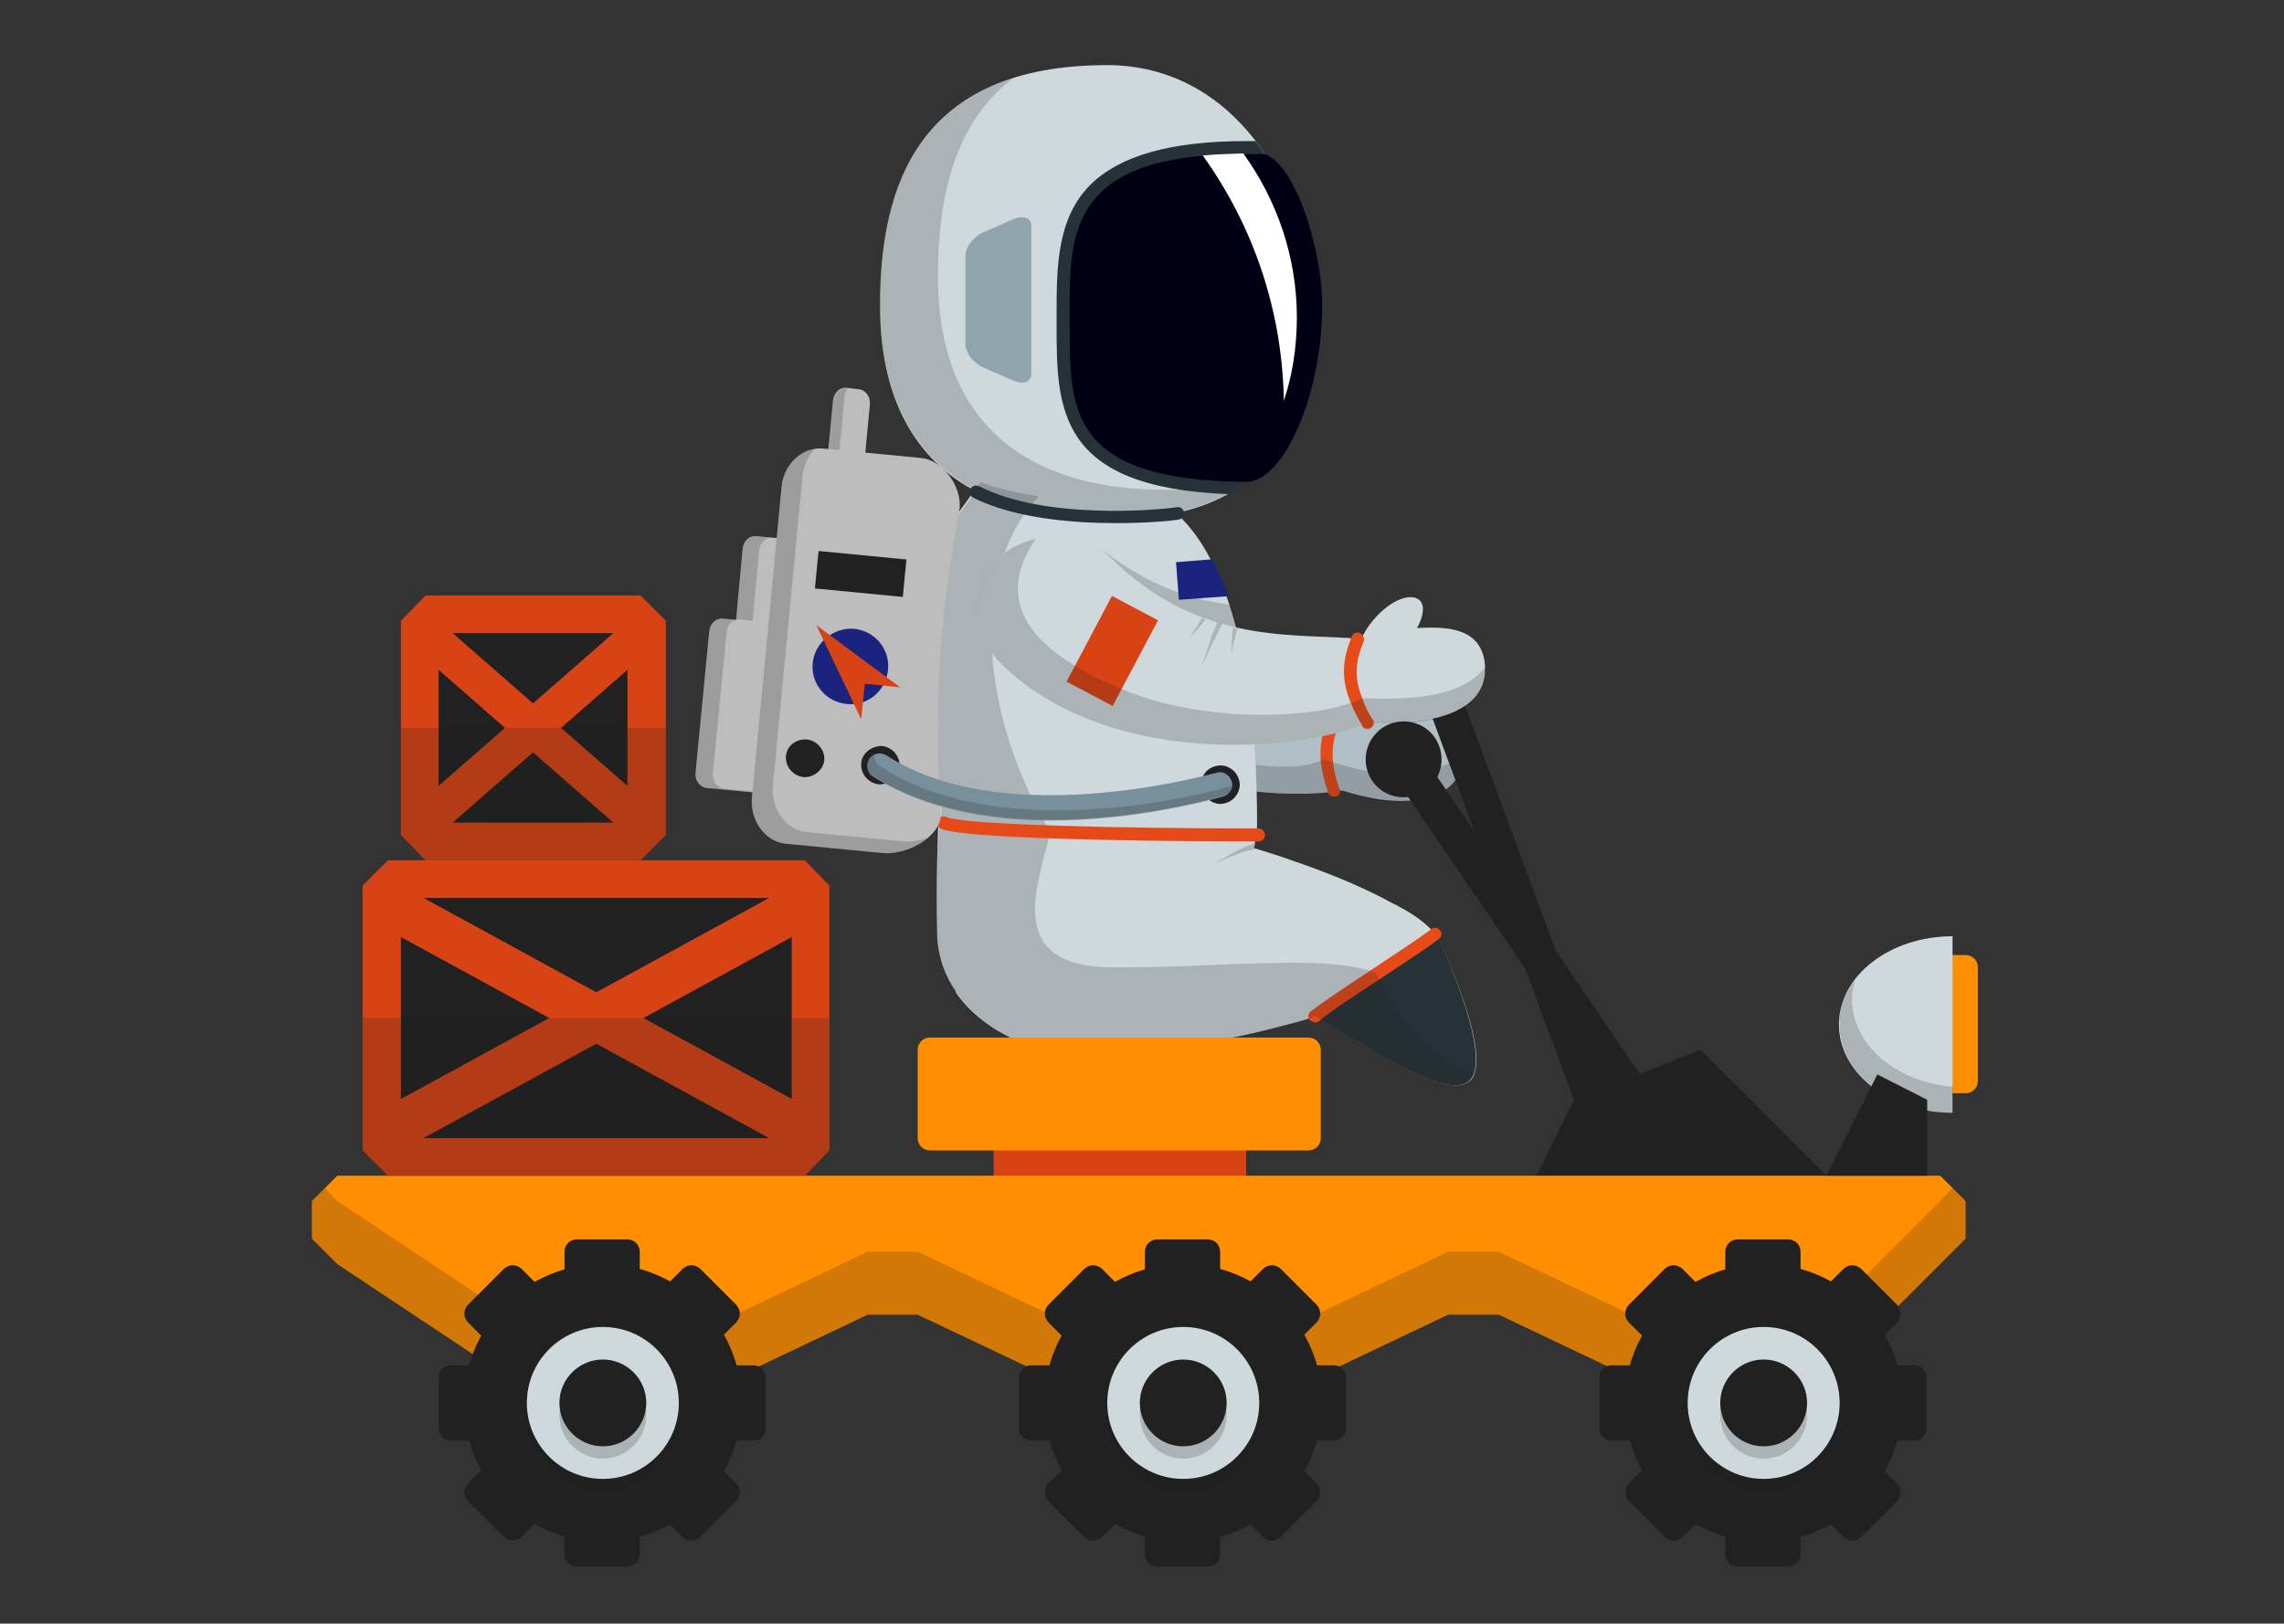<svg xmlns="http://www.w3.org/2000/svg" xmlns:xlink="http://www.w3.org/1999/xlink" x="0" y="0" version="1.1" viewBox="0 0 315.6 224.4" style="enable-background:new 0 0 315.6 224.4" xml:space="preserve"><rect x="0" y="0" width="315.6" height="224.4" fill="#333333" stroke="none"/><style type="text/css">.st0{fill:#b0bec5}.st1{fill:#78909c}.st3{fill:#90a4ae}.st4{fill:#cfd8dc}.st5{fill:#263238}.st6{fill:#e64a19}.st7{opacity:.2;fill:#212121}.st8{fill:#d84315}.st9{fill:#1a237e}.st10{fill:#212121}.st11{fill:#000014}.st19{fill:#ff8f00}.st21{opacity:.2}.st22{fill:#bdbdbd}.st28{fill:#fff}</style><g id="Ñëîé_6"><g><g><g><path d="M136.8,89.8c5,7.9,13.3,13.2,22.1,16.3c8.8,3.1,18,4.1,24.7,3.4c0.6-0.1,1.1-0.1,1.6-0.2c0,0,0.1,0,0.1,0 c3-0.5,5.4-1.3,6.8-2.5c1.2-1,1.7-2.3,1-3.8c-1.1-2.6-3.5-3.9-6.6-5c-0.1-0.1-0.3-0.1-0.4-0.1c-0.4-0.1-0.8-0.3-1.3-0.4 c-8.4-2.5-21.1-4.3-30-18.4c-2.9-4.7-10.2-6.4-14.9-3.4C135.2,78.5,133.8,85.1,136.8,89.8z" class="st0"/><path d="M183,104.8c0.1,1.6,1,2.3,1.5,4.1c0.2,0.1,0.5,0.2,0.7,0.3c0,0,0.1,0,0.1,0c1.2,0.4,2.7,0.8,3.8,1 c3.9,0.9,11.6,1.2,12.9-4.4c0.1-0.5,0.2-1,0.2-1.5c0.2-4.6-4.4-5.6-8.1-6.3c1.2-1.3,1.8-2.7,1.2-3.6c-0.8-1.3-3.6-1-6.1,0.6 c-1,0.6-2,1.5-2.7,2.3c0,0,0,0,0,0c-0.1,0.2-0.2,0.3-0.4,0.5c-0.2,0.3-0.5,0.7-0.6,1c-0.7,0.7-1.3,1.6-1.8,2.8 C183.1,103.1,182.9,104,183,104.8z" class="st0"/><g><path d="M182.5,105c0.1,1.3,0.4,2.8,1,4.4c0,0,0,0.1,0,0.1c0.1,0.4,0.5,0.6,0.8,0.6c0.1,0,0.2,0,0.3,0 c0.4-0.1,0.6-0.5,0.6-0.8c0,0,0,0,0,0c0-0.1,0-0.2-0.1-0.2c-0.5-1.4-0.8-2.7-0.9-3.7c-0.3-3,0.5-5,2-7c0.1-0.1,0.1-0.2,0.1-0.3 c0.1-0.2,0.1-0.4-0.1-0.6c0,0,0,0,0,0c-0.1-0.1-0.1-0.2-0.3-0.3c-0.4-0.3-0.9-0.2-1.2,0.2c-0.1,0.1-0.1,0.1-0.1,0.2 C183.2,99.6,182.3,101.9,182.5,105z" class="st6"/></g></g><path d="M158.8,106.1c8.8,3.1,18,4.1,24.7,3.4c0,0,0,0.1,0,0.1c0.1,0.4,0.5,0.6,0.8,0.6c0.1,0,0.2,0,0.3,0 c0.4-0.1,0.6-0.5,0.6-0.8c1.2,0.4,2.7,0.8,3.8,1c3.9,0.9,11.6,1.2,12.9-4.4c0.1-0.5,0.2-1,0.2-1.5c-2.8,1.7-5.9,2.7-10.1,2.4 c-2.2-0.1-4.8-0.6-7.7-1.5c-0.5-0.1-0.9-0.3-1.4-0.5h0c-0.1,0.1-0.3,0.2-0.4,0.2c-4.4,2.2-16.5-0.3-20.6-2.1 C160,102,159.1,103.5,158.8,106.1z" class="st7"/><path d="M130.1,112.2c0.1,1.1,0.2,2.2,0.2,3.2c0,0.2,0,0.4,0,0.6c0,4.6,0.7,12.6,1.8,21.2c2.3,3.3,6,5.9,10.5,7.4 c2.6,0.9,5.6,1.4,8.6,1.4c2.2,0,5.3-0.3,8.7-0.8c2.4-3.9,4.7-7.9,6.7-11.8c0.2-0.4,0.4-0.8,0.6-1.2c2.9-5.6,5.1-10.8,6-14.8 c0-0.1,0.1-0.2,0.1-0.3c0.1-0.2,0.1-0.4,0.1-0.6c0.2-1,0.3-2,0.3-2.8c0-24.4-5.2-38.4-12.2-43.6c-2.5,0.6-11.3-0.3-18.2-1.5 c-3.7-0.6-6.8-1.4-8-2c-1.7,3.5-5.2,5.2-7,15.7C126.2,96.6,129.3,104.5,130.1,112.2z" class="st4"/><path d="M121.6,42.2c0,22.7,15,29.6,31.4,29.6c17.4,0,27.9-7,27.9-29.6C180.9,25.8,170.4,9,153,9 C126.8,9,121.6,25.8,121.6,42.2z" class="st4"/><path d="M140,10.8c-8.3,6.3-10.4,16.9-10.4,27.3c0,22.7,15,29.6,31.4,29.6c4.2,0,8-0.4,11.4-1.4 c-4.7,3.9-11.3,5.4-19.4,5.4c-16.4,0-31.4-7-31.4-29.6C121.6,29,125,15.5,140,10.8z" class="st7"/><g><path d="M193.4,95.3c1,2.7,4,4.1,6.7,3.1c2.7-1,4.1-4,3.1-6.7c-1-2.7-4-4.1-6.7-3.1 C193.8,89.6,192.4,92.6,193.4,95.3z" class="st10"/><path d="M221.2,162c0.2,0.5,1.4,0.6,2.6,0.1l0,0c1.3-0.5,2.1-1.3,1.9-1.8L201,93.7c-0.2-0.5-1.4-0.6-2.6-0.1l0,0 c-1.3,0.5-2.1,1.3-1.9,1.8L221.2,162z" class="st10"/></g><path d="M139.9,92.9c9.3,7.1,22.2,8.4,33.4,6.9c-0.6-6.4-1.7-11.8-3.2-16.2c-5.4-0.7-11.2-2.6-17.1-7.1 c-4.4-3.4-11.8-2.4-15.2,2.1C134.5,83,135.5,89.6,139.9,92.9z" class="st7"/><path d="M146,43.6v1.2c0,11.6,0,22.6,23.8,23.5c7.2-4.1,11.1-12.1,11.1-26.1c0-8.2-2.6-16.4-7.4-22.7 c-0.4,0-0.9,0-1.3,0c-10.4,0-17.4,2-21.5,6C146,30.2,146,37,146,43.6z" class="st5"/><path d="M147.8,44.8c0,11.9-0.1,21.6,24.4,21.8c5.2,0,10.5-12.1,10.5-24.4c0-7.4-3.5-19.2-7.9-20.9 c-0.8,0-1.7,0-2.6,0C146.9,21.2,147.8,32.8,147.8,44.8z" class="st11"/><path d="M166.2,21.5c6.9,9.6,11,21.3,11.2,33.9c1.2-3.6,1.8-7.5,1.8-11.5c0-8.5-2.8-16.3-7.4-22.7 C169.7,21.3,167.9,21.3,166.2,21.5z" class="st28"/><path d="M142.5,31.2c0-1.1-1.1-1.5-2.5-0.9l-4.1,1.8c-1.4,0.6-2.5,2.1-2.5,3.2v12.3c0,1.1,1.1,2.6,2.5,3.2l4.1,1.8 c1.4,0.6,2.5,0.2,2.5-0.9V31.2z" class="st3"/><path d="M129.5,129.3c0.1,2.8,1,5.5,2.7,7.9c2.3,3.3,6,5.9,10.5,7.4c2.6,0.9,5.6,1.4,8.6,1.4c2.2,0,5.3-0.3,8.7-0.8 c3.2-0.4,6.7-1.1,10.3-1.8c3.1-0.6,6.1-1.4,9.1-2.2c0.8-0.2,1.6-0.5,2.4-0.7c3.6-1.1,7-2.2,9.8-3.5c4.5-2,7.4-4.1,7.4-6.1 c0-0.3-0.1-0.6-0.2-1c-0.1-0.1-0.1-0.3-0.2-0.4c-0.1-0.1-0.2-0.2-0.3-0.4c-0.8-1-2.2-2.2-4.1-3.3c-0.3-0.2-0.6-0.3-0.9-0.5 c-0.2-0.1-0.5-0.3-0.8-0.4c-3.4-1.9-7.8-3.8-12.6-5.5c-0.3-0.1-0.6-0.2-0.9-0.3c-1.9-0.7-3.8-1.3-5.8-1.9c-0.7-0.2-1.4-0.4-2-0.6 c-2.2-0.6-4.3-1.2-6.4-1.7c-0.9-0.2-1.7-0.4-2.6-0.6c-0.5-0.1-1-0.2-1.5-0.3c-0.7-0.1-1.4-0.3-2-0.4c-0.3-0.1-0.6-0.1-0.8-0.2 c-0.4-0.1-0.7-0.1-1.1-0.2c-0.2,0-0.3,0-0.5-0.1c-0.8-0.1-1.5-0.2-2.2-0.3c-1.1-0.1-2.2-0.2-3.1-0.2h-0.1c-3.3,0-6.5-1.9-9.4-3.8 c-5.6-3.7-10.1-7.3-11.8,3.4C129.6,115.9,129.3,121.4,129.5,129.3z" class="st4"/><path d="M151.4,112.5c0.8,4.7,3.2,9.5,7.3,13.6c1.8,1.8,5,3.9,8.7,6.1c0.6,0.4,1.3,0.8,1.9,1.1 c3.8,2.2,8.1,4.6,12,6.9c0.2,0.1,0.4,0.2,0.6,0.3c10.1,6.1,18.5,11.5,21.3,8.8c0.3-0.3,0.5-0.7,0.6-1.2 c0.9-3.2-1.4-10.4-4.9-18.1c-0.1-0.1-0.1-0.3-0.2-0.4c-0.1-0.1-0.2-0.2-0.3-0.4c-0.8-1-2.2-2.2-4.1-3.3c-0.3-0.2-0.6-0.3-0.9-0.5 c-0.2-0.1-0.5-0.3-0.8-0.4c-3.4-1.9-7.8-3.8-12.6-5.5c-0.3-0.1-0.6-0.2-0.9-0.3c-1.9-0.7-3.8-1.3-5.8-1.9c-0.7-0.2-1.4-0.4-2-0.6 c-2.2-0.6-4.3-1.2-6.4-1.7c-0.9-0.2-1.7-0.4-2.6-0.6c-0.5-0.1-1-0.2-1.5-0.3c-0.7-0.2-1.4-0.3-2-0.4c-0.3-0.1-0.6-0.1-0.8-0.2 c-0.4-0.1-0.7-0.1-1.1-0.2c-0.2,0-0.3,0-0.5-0.1c-0.8-0.1-1.5-0.2-2.2-0.3C153.3,112.6,152.3,112.5,151.4,112.5z" class="st4"/><path d="M168,119.3c0.1-0.1,0.5-0.2,0.9-0.4c0.6-0.3,1.4-0.6,2.2-0.9c0.8-0.3,1.6-0.5,2.2-0.6c0-0.1,0.1-0.2,0.1-0.3 c0.1-0.2,0.1-0.4,0.1-0.6c-0.1,0-0.2,0.1-0.3,0.1c-0.7,0.2-1.5,0.6-2.3,1c-0.8,0.4-1.5,0.9-2.1,1.2 C168.4,119,168.1,119.2,168,119.3z" class="st7"/><path d="M198.9,129.9c4,9,6.4,17.2,4.2,19.4c-2.7,2.7-11.2-2.7-21.3-8.8c4.1-3,12.1-8.3,16.5-11.4 C198.6,129.4,198.8,129.7,198.9,129.9z" class="st5"/><g><path d="M181.8,141.3c0.2,0,0.4-0.1,0.5-0.2c1.8-1.5,5.2-3.7,8.4-5.8c3-2,6.1-4,8.1-5.5c0.4-0.3,0.5-0.8,0.2-1.2 c-0.3-0.4-0.8-0.5-1.2-0.2c-2,1.5-5.1,3.5-8.1,5.5c-3.4,2.3-6.7,4.4-8.6,5.9c-0.4,0.3-0.4,0.9-0.1,1.2 C181.3,141.2,181.5,141.3,181.8,141.3z" class="st6"/></g><path d="M130.1,112.2c-0.6,3.7-0.8,9.2-0.6,17.1c0.1,2.8,1,5.5,2.7,7.9c2.3,3.3,6,5.9,10.5,7.4 c2.6,0.9,5.6,1.4,8.6,1.4c2.2,0,5.3-0.3,8.7-0.8c3.2-0.4,6.7-1.1,10.3-1.8c3.1-0.6,6.1-1.4,9.1-2.2c0.8-0.2,1.6-0.5,2.4-0.7 c10.1,6.1,18.5,11.5,21.3,8.8c0.3-0.3,0.5-0.7,0.6-1.2c-5.6-1.6-9.1-6.1-12.1-11c-0.5-0.9-1.1-1.8-1.6-2.7 c-4.7-1.7-12-1.4-20.8-1.1c-0.8,0-1.7,0.1-2.5,0.1c-4.1,0.2-8.5,0.3-13.1,0.3c-15.7-0.1-9.6-12.7-8.5-18.8c-1.2-2-2.3-4-3.2-6.1 c-6.5-14.3-7.1-30.8,1.6-40.2c-3.7-0.6-6.8-1.4-8-2c-1.7,3.5-5.2,5.2-7,15.7C126.2,96.6,129.3,104.5,130.1,112.2z" class="st7"/><g><path d="M138.2,91.6c13.3,13.3,37.2,13,50,8.7c0.5-0.2,1.1-0.4,1.6-0.6c0,0,0,0,0,0c2.5-1,4.4-2.2,5.6-3.4 c1.4-1.4,1.7-3,0.7-4.5c-1.6-2.3-4.2-3.1-7.6-3.4c-0.2,0-0.3,0-0.5-0.1c-0.4,0-0.9-0.1-1.3-0.1c-8.8-0.6-21.5,0.6-33.3-11.2 c-2.5-2.6-6.6-3.4-10.2-2.6c-1.9,0.4-3.7,1.3-5.1,2.6C134.2,81,134.3,87.6,138.2,91.6z" class="st4"/><path d="M187,96.9c0.5,0.8,1.3,1.4,1.9,2.7c0.2,0.1,0.5,0.1,0.8,0.1c0,0,0,0,0,0c1.2,0.2,2.8,0.1,4,0.1 c4,0,11.5-1.4,11.5-7.2c0-0.2,0-0.4,0-0.6c-0.4-5.4-5.5-5.4-9.4-5.2c0.9-1.6,1.1-3.1,0.4-3.8c-1.1-1.1-3.7-0.2-5.8,2 c-0.9,0.9-1.6,1.9-2.1,2.9c-0.1,0.2-0.2,0.3-0.3,0.5c-0.2,0.4-0.3,0.8-0.3,1.1c-0.5,0.8-0.9,1.8-1.1,3.2 C186.2,94.9,186.5,96,187,96.9z" class="st4"/><g><path d="M186.6,97c0.4,1,0.9,2.1,1.6,3.2c0,0,0,0.1,0,0.1c0.2,0.3,0.4,0.4,0.7,0.4c0.2,0,0.3,0,0.5-0.1 c0.3-0.2,0.5-0.6,0.4-0.9c0,0,0,0,0,0c0-0.1,0-0.2-0.1-0.2c-0.7-1.1-1.2-2.1-1.5-3.1c-1.2-3-0.8-5.2,0.2-7.7 c0.1-0.1,0.1-0.2,0.1-0.3c0-0.2-0.1-0.4-0.2-0.6c-0.1-0.1-0.2-0.2-0.4-0.3c-0.4-0.2-1,0-1.1,0.5c0,0.1-0.1,0.2-0.1,0.2 C185.6,91,185.2,93.6,186.6,97z" class="st6"/></g></g><g class="st21"><g><path d="M166.1,92c0.2-0.5,1-2.2,1.9-4c0.3-0.6,0.6-1.2,0.9-1.8c-0.2-0.1-0.5-0.1-0.7-0.2 c-0.2,0.6-0.4,1.1-0.7,1.7C166.9,89.7,166.2,91.6,166.1,92z" class="st10"/></g><g><path d="M164.3,88.3l2.3-2.7c-0.2-0.1-0.3-0.1-0.5-0.2L164.3,88.3z" class="st10"/></g><g><path d="M170.1,90.5c0,0,0.3-1.5,0.7-3c0.1-0.2,0.1-0.4,0.2-0.6c-0.2,0-0.4-0.1-0.6-0.1c0,0.2-0.1,0.4-0.1,0.7 C170.2,88.9,170.1,90.5,170.1,90.5z" class="st10"/></g></g><rect width="13.4" height="7.2" x="146.9" y="86.3" class="st8" transform="matrix(0.468 -0.884 0.884 0.468 2.341 183.679)"/><path d="M138.2,91.6c13.3,13.3,37.2,13,50,8.7c0,0,0,0.1,0,0.1c0.2,0.3,0.4,0.4,0.7,0.4c0.2,0,0.3,0,0.5-0.1 c0.3-0.2,0.5-0.6,0.4-0.9c1.2,0.2,2.8,0.1,4,0.1c4,0,11.5-1.4,11.5-7.2c0-0.2,0-0.4,0-0.6c-2,2.7-5.6,3.9-9.9,4.3 c-2.3,0.2-4.7,0.2-7.2,0.1c-0.3,0.2-0.7,0.4-1.2,0.5c-0.1,0.1-0.3,0.1-0.5,0.2c-6.3,2.2-20,2.5-30.3-1.5 c-14.4-5.6-18.9-12.7-13.1-21.2c-1.9,0.4-3.7,1.3-5.1,2.6C134.2,81,134.3,87.6,138.2,91.6z" class="st7"/><g><path d="M173.9,116.3c0.5,0,0.9-0.4,0.9-0.9c0-0.5-0.4-0.9-0.9-0.9c-19.2,0-40.9-0.5-43.2-1.6c-0.4-0.2-1,0-1.2,0.4 c-0.2,0.4,0,1,0.4,1.2C133.4,116.2,167.2,116.3,173.9,116.3z" class="st6"/></g><g><path d="M96.1,106.8c-0.1,1.1,0.6,2,1.5,2.1l10.4,1c1,0.1,1.8-0.7,1.9-1.8l1.9-19.5c0.1-1.1-0.6-2-1.5-2.1l-10.4-1 c-1-0.1-1.8,0.7-1.9,1.8L96.1,106.8z" class="st22"/><path d="M101.7,85.7c-0.1,1.1,0.6,2,1.5,2.1l5.2,0.5c1,0.1,1.8-0.7,1.9-1.8l0.9-9.8c0.1-1.1-0.6-2-1.5-2.1 l-5.2-0.5c-1-0.1-1.8,0.7-1.9,1.8L101.7,85.7z" class="st22"/><path d="M113.8,69.1c-0.1,1.1,0.6,2,1.5,2.1l1.7,0.2c1,0.1,1.8-0.7,1.9-1.8l1.3-13.7c0.1-1.1-0.6-2-1.5-2.1 l-1.7-0.2c-1-0.1-1.8,0.7-1.9,1.8L113.8,69.1z" class="st22"/><path d="M115.1,55.5c0.1-1.1,1-1.9,1.9-1.8l0.2,0c-0.3,0.3-0.5,0.7-0.5,1.1l-1.3,13.7c-0.1,1.1,0.6,2,1.5,2.1 l1.6,0.2c-0.4,0.4-0.9,0.7-1.4,0.7l-1.7-0.2c-1-0.1-1.6-1-1.5-2.1L115.1,55.5z" class="st7"/><path d="M98,87.3c0.1-1.1,1-1.9,1.9-1.8l1.7,0.2v0l0.9-9.8c0.1-1.1,1-1.9,1.9-1.8l2,0.2c-0.8,0.2-1.4,0.8-1.5,1.7 l-0.9,9.8v0l-1.7-0.2c-1-0.1-1.8,0.7-1.9,1.8l-1.9,19.5c-0.1,1.1,0.6,2,1.5,2.1l8.4,0.8c-0.2,0-0.3,0.1-0.5,0.1l-10.4-1 c-1-0.1-1.6-1-1.5-2.1L98,87.3z" class="st7"/><path d="M103.9,110.2c-0.3,3.2,1.8,6.1,4.6,6.4l13.5,1.3c2.9,0.3,7.7-1.9,8-5.1c0,0-1-13.3,0.2-25.8 c0.9-9.1,2.4-16.7,2.4-16.7c0.3-3.2-2.4-6.7-5.3-7l-13.5-1.3c-2.9-0.3-5.5,2.1-5.8,5.3L103.9,110.2z" class="st22"/><path d="M103.9,110.2l4.1-42.9c0.3-2.8,2.2-4.9,4.6-5.3c-0.9,1-1.5,2.2-1.7,3.7l-4.1,42.9c-0.3,3.2,1.8,6.1,4.6,6.4 l13.5,1.3c0.9,0.1,2.1-0.1,3.3-0.5c-1.8,1.4-4.4,2.3-6.2,2.1l-13.5-1.3C105.6,116.3,103.5,113.4,103.9,110.2z" class="st7"/><g><path d="M112.3,91.6c-0.3,2.9,1.8,5.4,4.7,5.7c2.9,0.3,5.4-1.8,5.7-4.7c0.3-2.9-1.8-5.4-4.7-5.7 C115.2,86.7,112.6,88.8,112.3,91.6z" class="st9"/><polygon points="124.4 95 112.8 86.4 119 99.4 119.5 94.5" class="st8"/></g><rect width="5.2" height="12.2" x="116.3" y="73.2" class="st10" transform="matrix(9.618462e-02 -0.995 0.995 9.618462e-02 28.587 190.006)"/><path d="M119,105.5c-0.1,1.4,0.9,2.7,2.4,2.9c1.4,0.1,2.7-0.9,2.9-2.4c0.1-1.4-0.9-2.7-2.4-2.9 C120.4,103.1,119.1,104.1,119,105.5z" class="st10"/><path d="M108.6,104.5c-0.1,1.4,0.9,2.7,2.4,2.9c1.4,0.1,2.7-0.9,2.9-2.3c0.1-1.4-0.9-2.7-2.4-2.9 C110,102.1,108.7,103.1,108.6,104.5z" class="st10"/></g><path d="M166,108.2c-0.1,1.4,0.9,2.7,2.4,2.9c1.4,0.1,2.7-0.9,2.9-2.4c0.1-1.4-0.9-2.7-2.4-2.9 C167.4,105.7,166.1,106.7,166,108.2z" class="st10"/><g><path d="M145.2,113.4c10.3,0,19.8-2.2,23.8-3.3c0.9-0.3,1.5-1.2,1.2-2.1c-0.3-0.9-1.2-1.5-2.1-1.2 c-4.9,1.3-30.4,7.5-45.6-2.4c-0.8-0.5-1.9-0.3-2.4,0.5c-0.5,0.8-0.3,1.9,0.5,2.4C127.8,111.9,136.8,113.4,145.2,113.4z" class="st1"/></g><g><path d="M154.2,72.3c4.3,0,7.6-0.3,8.7-0.5c0.5-0.1,0.8-0.5,0.7-1c-0.1-0.5-0.5-0.8-1-0.7 c-2.5,0.4-18.2,1.8-27.3-2.9c-0.4-0.2-1-0.1-1.2,0.4c-0.2,0.4-0.1,1,0.4,1.2C140.1,71.6,148,72.3,154.2,72.3z" class="st5"/></g><path d="M120.1,104.8c0.2-0.3,0.4-0.4,0.7-0.6c-0.1,0.6,0.2,1.3,0.8,1.7c7.2,4.7,16.2,6.1,24.6,6.1 c10.4,0,19.8-2.2,23.8-3.3c0.1,0,0.2-0.1,0.3-0.2c-0.1,0.7-0.6,1.3-1.3,1.5c-4,1.1-13.5,3.3-23.8,3.3c-8.4,0-17.4-1.5-24.6-6.1 C119.8,106.7,119.6,105.7,120.1,104.8z" class="st7"/><path d="M162.5,77.7l0.4,5.2l6.8-0.5c-0.7-1.9-1.4-3.6-2.2-5.1L162.5,77.7z" class="st9"/><g><rect width="34.9" height="8.7" x="137.3" y="157.3" class="st8"/><path d="M126.8,157.3c0,1,0.8,1.7,1.7,1.7h52.3c1,0,1.7-0.8,1.7-1.7v-12.2c0-1-0.8-1.7-1.7-1.7h-52.3 c-1,0-1.7,0.8-1.7,1.7V157.3z" class="st19"/></g><g><path d="M189.6,107.9c1.6,2.4,4.9,3,7.3,1.4c2.4-1.6,3-4.9,1.4-7.3c-1.6-2.4-4.9-3-7.3-1.4 C188.6,102.3,188,105.5,189.6,107.9z" class="st10"/><path d="M229.3,161.1c0.3,0.4,1.4,0.2,2.5-0.6l0,0c1.1-0.8,1.8-1.7,1.5-2.2l-36.8-54c-0.3-0.4-1.4-0.2-2.5,0.6l0,0 c-1.1,0.8-1.8,1.7-1.5,2.2L229.3,161.1z" class="st10"/></g><polygon points="212.3 162.5 217.5 152 235 145.1 252.4 162.5" class="st10"/><polygon points="46.6 174.7 83.3 199.1 119.9 181.7 123.4 181.7 126.8 181.7 163.5 199.1 200.1 181.7 203.6 181.7 207.1 181.7 243.7 199.1 268.1 174.7 271.6 171.2 271.6 166 268.1 162.5 46.6 162.5 43.1 166 43.1 171.2" class="st19"/><polygon points="46.6 166 83.3 190.4 119.9 173 126.8 173 163.5 190.4 200.1 173 207.1 173 243.7 190.4 268.1 166 269.8 164.2 271.6 166 271.6 171.2 268.1 174.7 243.7 199.1 207.1 181.7 200.1 181.7 163.5 199.1 126.8 181.7 119.9 181.7 83.3 199.1 46.6 174.7 43.1 171.2 43.1 166 44.9 164.2" class="st7"/><g><path d="M221,190.4c0-1,0.8-1.7,1.7-1.7h8.3l-5.9-5.9c-0.7-0.7-0.7-1.8,0-2.5l4.9-4.9c0.7-0.7,1.8-0.7,2.5,0 l5.9,5.9V173c0-1,0.8-1.7,1.7-1.7h7c1,0,1.7,0.8,1.7,1.7v8.3l5.9-5.9c0.7-0.7,1.8-0.7,2.5,0l4.9,4.9c0.7,0.7,0.7,1.8,0,2.5 l-5.9,5.9h8.3c1,0,1.7,0.8,1.7,1.7l0,7c0,1-0.8,1.7-1.7,1.7h-8.3l5.9,5.9c0.7,0.7,0.7,1.8,0,2.5l-4.9,4.9 c-0.7,0.7-1.8,0.7-2.5,0l-5.9-5.9v8.3c0,1-0.8,1.7-1.7,1.7h-7c-1,0-1.7-0.8-1.7-1.7v-8.3l-5.9,5.9c-0.7,0.7-1.8,0.7-2.5,0 l-4.9-4.9c-0.7-0.7-0.7-1.8,0-2.5l5.9-5.9h-8.3c-1,0-1.7-0.8-1.7-1.7L221,190.4z" class="st10"/><path d="M224.5,193.9c0,10.6,8.6,19.2,19.2,19.2c10.6,0,19.2-8.6,19.2-19.2c0-10.6-8.6-19.2-19.2-19.2 C233.1,174.7,224.5,183.3,224.5,193.9z" class="st10"/><path d="M233.2,195.6c0,5.8,4.7,10.5,10.5,10.5c5.8,0,10.5-4.7,10.5-10.5c0-5.8-4.7-10.5-10.5-10.5 C237.9,185.2,233.2,189.8,233.2,195.6z" class="st7"/><path d="M233.2,193.9c0,5.8,4.7,10.5,10.5,10.5c5.8,0,10.5-4.7,10.5-10.5c0-5.8-4.7-10.5-10.5-10.5 C237.9,183.4,233.2,188.1,233.2,193.9z" class="st4"/><path d="M237.7,195.6c0,3.3,2.7,6,6,6s6-2.7,6-6c0-3.3-2.7-6-6-6S237.7,192.3,237.7,195.6z" class="st7"/><path d="M237.7,193.9c0,3.3,2.7,6,6,6s6-2.7,6-6c0-3.3-2.7-6-6-6S237.7,190.6,237.7,193.9z" class="st10"/></g><g><path d="M140.8,190.4c0-1,0.8-1.7,1.7-1.7h8.3l-5.9-5.9c-0.7-0.7-0.7-1.8,0-2.5l4.9-4.9c0.7-0.7,1.8-0.7,2.5,0 l5.9,5.9V173c0-1,0.8-1.7,1.7-1.7h7c1,0,1.7,0.8,1.7,1.7v8.3l5.9-5.9c0.7-0.7,1.8-0.7,2.5,0l4.9,4.9c0.7,0.7,0.7,1.8,0,2.5 l-5.9,5.9h8.3c1,0,1.7,0.8,1.7,1.7l0,7c0,1-0.8,1.7-1.7,1.7h-8.3l5.9,5.9c0.7,0.7,0.7,1.8,0,2.5l-4.9,4.9 c-0.7,0.7-1.8,0.7-2.5,0l-5.9-5.9v8.3c0,1-0.8,1.7-1.7,1.7h-7c-1,0-1.7-0.8-1.7-1.7v-8.3l-5.9,5.9c-0.7,0.7-1.8,0.7-2.5,0 l-4.9-4.9c-0.7-0.7-0.7-1.8,0-2.5l5.9-5.9h-8.3c-1,0-1.7-0.8-1.7-1.7L140.8,190.4z" class="st10"/><path d="M144.3,193.9c0,10.6,8.6,19.2,19.2,19.2c10.6,0,19.2-8.6,19.2-19.2c0-10.6-8.6-19.2-19.2-19.2 C152.9,174.7,144.3,183.3,144.3,193.9z" class="st10"/><path d="M153,195.6c0,5.8,4.7,10.5,10.5,10.5c5.8,0,10.5-4.7,10.5-10.5c0-5.8-4.7-10.5-10.5-10.5 C157.7,185.2,153,189.8,153,195.6z" class="st7"/><path d="M153,193.9c0,5.8,4.7,10.5,10.5,10.5c5.8,0,10.5-4.7,10.5-10.5c0-5.8-4.7-10.5-10.5-10.5 C157.7,183.4,153,188.1,153,193.9z" class="st4"/><path d="M157.5,195.6c0,3.3,2.7,6,6,6c3.3,0,6-2.7,6-6c0-3.3-2.7-6-6-6C160.2,189.6,157.5,192.3,157.5,195.6z" class="st7"/><path d="M157.5,193.9c0,3.3,2.7,6,6,6c3.3,0,6-2.7,6-6c0-3.3-2.7-6-6-6C160.2,187.9,157.5,190.6,157.5,193.9z" class="st10"/></g><g><path d="M60.6,190.4c0-1,0.8-1.7,1.7-1.7h8.3l-5.9-5.9c-0.7-0.7-0.7-1.8,0-2.5l4.9-4.9c0.7-0.7,1.8-0.7,2.5,0 l5.9,5.9V173c0-1,0.8-1.7,1.7-1.7h7c1,0,1.7,0.8,1.7,1.7v8.3l5.9-5.9c0.7-0.7,1.8-0.7,2.5,0l4.9,4.9c0.7,0.7,0.7,1.8,0,2.5 l-5.9,5.9h8.3c1,0,1.7,0.8,1.7,1.7l0,7c0,1-0.8,1.7-1.7,1.7h-8.3l5.9,5.9c0.7,0.7,0.7,1.8,0,2.5l-4.9,4.9 c-0.7,0.7-1.8,0.7-2.5,0l-5.9-5.9v8.3c0,1-0.8,1.7-1.7,1.7h-7c-1,0-1.7-0.8-1.7-1.7v-8.3l-5.9,5.9c-0.7,0.7-1.8,0.7-2.5,0 l-4.9-4.9c-0.7-0.7-0.7-1.8,0-2.5l5.9-5.9h-8.3c-1,0-1.7-0.8-1.7-1.7L60.6,190.4z" class="st10"/><path d="M64.1,193.9c0,10.6,8.6,19.2,19.2,19.2s19.2-8.6,19.2-19.2c0-10.6-8.6-19.2-19.2-19.2 S64.1,183.3,64.1,193.9z" class="st10"/><path d="M72.8,195.6c0,5.8,4.7,10.5,10.5,10.5c5.8,0,10.5-4.7,10.5-10.5c0-5.8-4.7-10.5-10.5-10.5 C77.5,185.2,72.8,189.8,72.8,195.6z" class="st7"/><path d="M72.8,193.9c0,5.8,4.7,10.5,10.5,10.5c5.8,0,10.5-4.7,10.5-10.5c0-5.8-4.7-10.5-10.5-10.5 C77.5,183.4,72.8,188.1,72.8,193.9z" class="st4"/><path d="M77.3,195.6c0,3.3,2.7,6,6,6c3.3,0,6-2.7,6-6c0-3.3-2.7-6-6-6C80,189.6,77.3,192.3,77.3,195.6z" class="st7"/><path d="M77.3,193.9c0,3.3,2.7,6,6,6c3.3,0,6-2.7,6-6c0-3.3-2.7-6-6-6C80,187.9,77.3,190.6,77.3,193.9z" class="st10"/></g><polygon points="50.1 122.4 53.6 118.9 111.2 118.9 114.6 122.4 114.6 159 111.2 162.5 53.6 162.5 50.1 159" class="st8"/><polygon points="57.1 157.3 107.7 157.3 109.4 155.5 109.4 125.9 107.7 124.1 57.1 124.1 55.4 125.9 55.4 155.5" class="st10"/><polygon points="109.4 122.4 51.9 153.8 55.4 159 112.9 127.6" class="st8"/><polygon points="109.4 159 51.9 127.6 55.4 122.4 112.9 153.8" class="st8"/><polygon points="114.6 140.7 114.6 159 111.2 162.5 53.6 162.5 50.1 159 50.1 140.7" class="st7"/><polygon points="58.8 118.9 88.5 118.9 92 115.4 92 85.8 88.5 82.3 58.8 82.3 55.4 85.8 55.4 115.4" class="st8"/><polygon points="62.3 113.7 85 113.7 86.7 111.9 86.7 89.3 85 87.5 62.3 87.5 60.6 89.3 60.6 111.9" class="st10"/><polygon points="86.7 85.8 58.8 110.2 60.6 115.4 88.5 91" class="st8"/><polygon points="86.7 115.4 58.8 91 60.6 85.8 88.5 110.2" class="st8"/><polygon points="92 100.6 92 115.4 88.5 118.9 58.8 118.9 55.4 115.4 55.4 100.6" class="st7"/><g><path d="M262.9,149.4c0,1,0.8,1.7,1.7,1.7h7c1,0,1.7-0.8,1.7-1.7v-15.7c0-1-0.8-1.7-1.7-1.7h-7 c-1,0-1.7,0.8-1.7,1.7V149.4z" class="st19"/><path d="M269.8,129.4v24.4c-8.7,0-15.7-5.5-15.7-12.2C254.1,134.8,261.2,129.4,269.8,129.4z" class="st4"/><path d="M256.3,135.5c-0.2,0.8-0.4,1.7-0.4,2.6c0,6.3,6.1,11.5,14,12.1v3.6c-8.7,0-15.7-5.5-15.7-12.2 C254.1,139.3,254.9,137.3,256.3,135.5z" class="st7"/></g><polygon points="252.4 162.5 266.3 162.5 266.3 152 259.4 148.5" class="st10"/></g></g></g></svg>